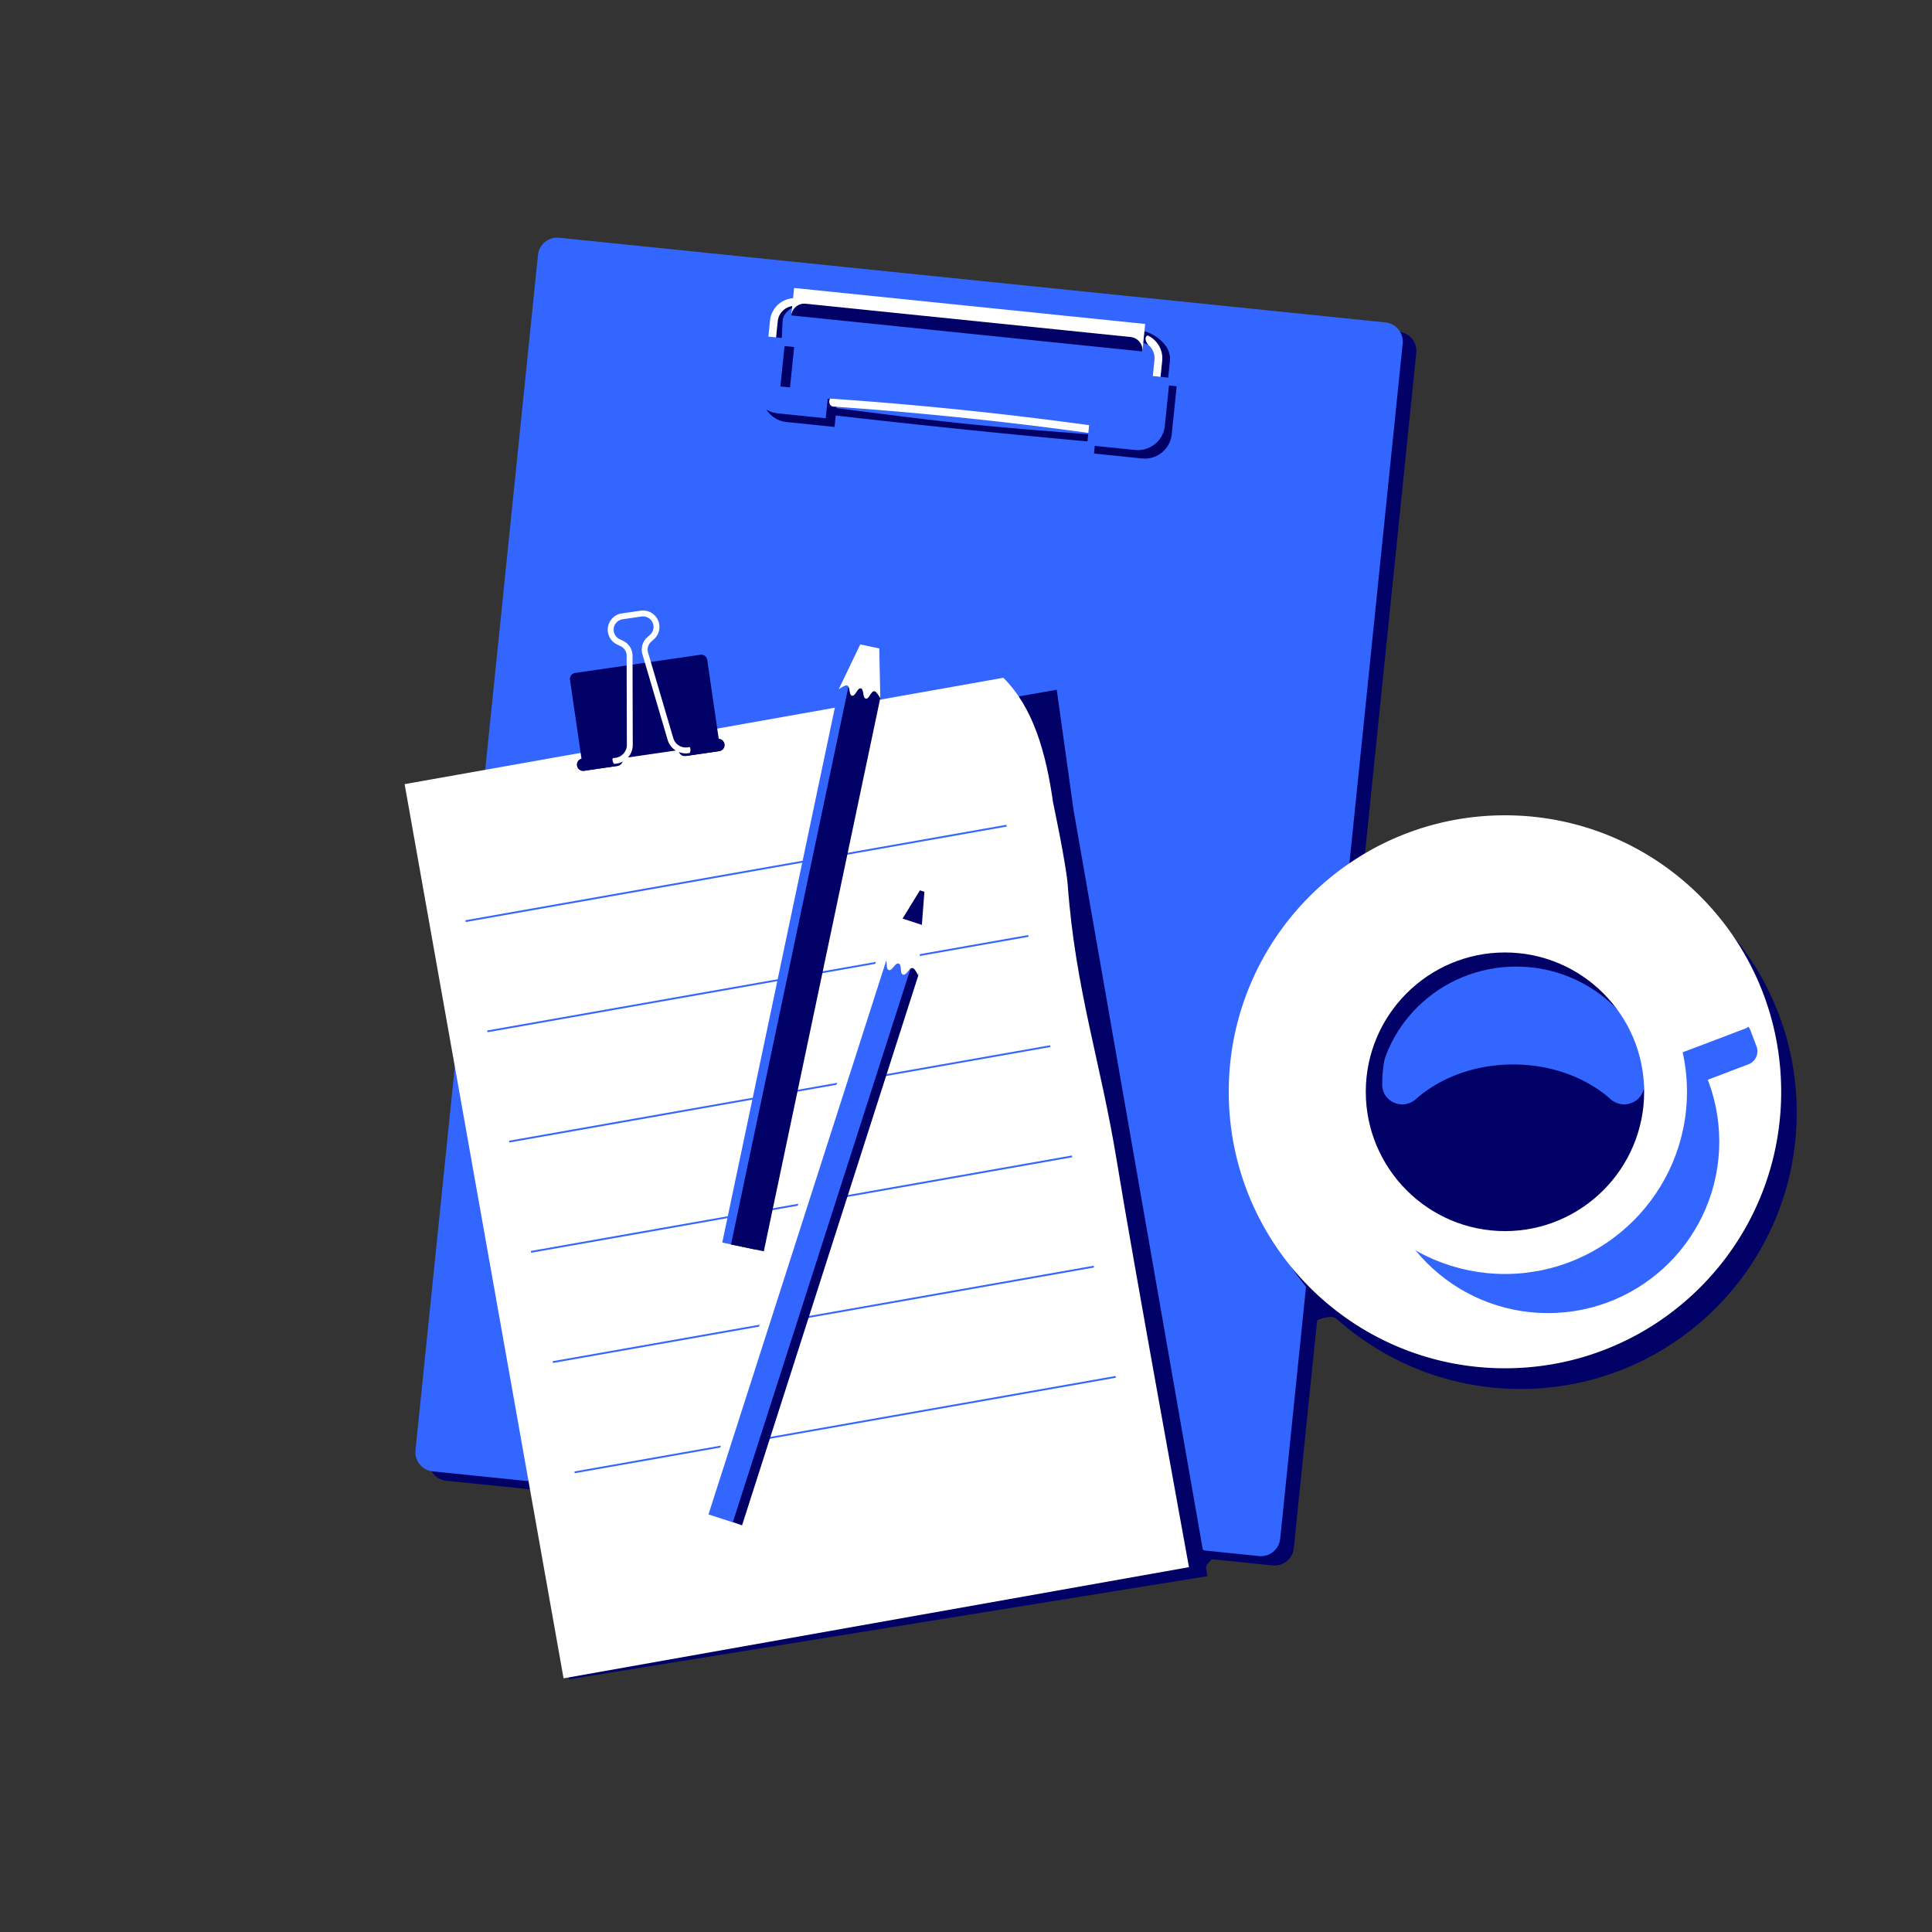 <svg xmlns="http://www.w3.org/2000/svg" viewBox="0 0 1000 1000" width="1000" height="1000"><rect x="0" y="0" width="1000" height="1000" fill="#333333" stroke="none"/><g transform="translate(215.0 123.0) rotate(0.0 259.0 343.5) scale(1 1)"><svg width="518.109" height="687.309" viewBox="0 0 518.109 687.309"><path d="m16.011 643.421 427.669 43.835c5.494.563 10.404-3.434 10.967-8.928l63.408-618.631c.563-5.494-3.434-10.404-8.928-10.968L81.458 4.895c-5.494-.563-10.404 3.434-10.968 8.928L7.083 632.453c-.563 5.495 3.434 10.405 8.928 10.968z" fill="#006"/><path d="m8.981 638.579 427.669 43.835c5.494.563 10.404-3.434 10.967-8.928l63.408-618.63c.563-5.494-3.434-10.404-8.928-10.968L74.429.053C68.934-.51 64.024 3.487 63.461 8.981L.053 627.612c-.563 5.494 3.434 10.404 8.928 10.967z" fill="#36f"/><g fill="#006"><path d="M286.025 99.485a5908.83 5908.83 0 0 1-93.695-10.371c-4.332-.444-7.492-4.61-7.013-9.285.108-11.202-.428-23.897 1.795-37.124.778-7.586 12.887-10.57 19.909-9.85l168.242 15.234c6.73.69 16.121 7.49 15.303 15.47l-3.784 36.92c-.479 4.675-4.419 8.114-8.783 7.666a5570.277 5570.277 0 0 1-91.974-8.66zm-83.188-65.049c-4.827-.495-12.403 3.165-12.741 8.575-.839 13.398-.859 28.61 1.19 37.43-.254 2.48-.685 4.475 1.484 4.698 31.388 3.726 62.789 8.208 93.562 11.362s61.809 5.072 92.043 7.662c2.202.225 4.174-1.612 4.429-4.092l3.784-36.92c.544-5.303-6.819-10.58-11.732-11.083z"/><path d="m216.955 97.985-24.88-2.55c-3.72-.381-7.069-2.188-9.43-5.088s-3.451-6.546-3.069-10.267l2.55-24.879 13.927 1.428-2.55 24.879 24.88 2.55zm160.613 16.389c-.475 0-.954-.024-1.438-.074l-24.88-2.55 1.428-13.927 24.88 2.55 2.55-24.88 13.928 1.428-2.55 24.88c-.738 7.196-6.834 12.573-13.918 12.573z"/></g><path d="M375.098 104.851a8.16 8.16 0 0 1-.823-.042C312.966 95.513 250.101 89.07 187.33 85.645c-4.483-.458-7.688-4.394-7.238-8.782l3.481-33.965a12.842 12.842 0 0 1 12.803-11.57c.44 0 .886.023 1.327.068l177.326 18.176c3.423.351 6.504 2.014 8.677 4.683s3.176 6.023 2.824 9.447l-3.481 33.965a7.975 7.975 0 0 1-7.951 7.184zM196.376 35.329a8.852 8.852 0 0 0-8.823 7.978l-3.481 33.965a4.004 4.004 0 0 0 3.571 4.387c62.804 3.424 125.797 9.88 187.136 19.183.044.002.182.009.319.009a3.986 3.986 0 0 0 3.972-3.593l3.481-33.965a8.823 8.823 0 0 0-1.948-6.513 8.822 8.822 0 0 0-5.982-3.229L197.295 35.376a8.909 8.909 0 0 0-.919-.047z" fill="#fff"/><path d="M373.997 109.987c-.475 0-.954-.024-1.438-.074l-24.88-2.55 1.428-13.927 24.88 2.55 2.55-24.88 13.928 1.428-2.55 24.879c-.739 7.197-6.834 12.574-13.918 12.574z" fill="#36f"/><path d="M379.053 50.602c-2.172.909-.722 3.751.301 4.933-1.112-.509-2.54-1.076-3.404-1.32.086-1.847.57-2.623.86-4.427.739.184 1.926.057 2.416.772-.127.109-.082.08-.173.042z" fill="#006"/><path d="m376.293 58.893-4.055-2.461-174.482-17.838-3.183 1.673 1.457-14.212 181.72 18.626z" fill="#fff"/><path d="M214.715 83.292s-.765.9-.432 2.298c.244 1.026.78 1.379 1.636 1.91-1.608-.19-3.384-.214-4.98-.134-.008-1.405.771-3.118.413-4.514 1.05.051.214.223 1.317.306-.119.032 2.046.134 2.046.134z" fill="#006"/><path d="m212.389 93.496-24.88-2.55c-7.679-.787-13.287-7.675-12.5-15.354l2.55-24.88 13.927 1.428-2.55 24.88 24.88 2.55z" fill="#36f"/><path d="m376.293 58.893-181.72-18.626a6.787 6.787 0 0 1 7.444-6.06l168.216 17.242a6.788 6.788 0 0 1 6.06 7.444z" fill="#006"/></svg></g><g transform="translate(248.0 372.0) rotate(-10.197 171.0 238.5) scale(0.93 0.932)"><svg width="367.551" height="511.845" viewBox="0 0 367.551 511.845"><path d="m2.934 505.43 359.818 6.415 2.15-431.834 2.649-67.49-349.326-1.493z" fill="#006"/><path d="m0 504.379 353.537.73s-.452-173.248.472-228.82c.942-56.656-5.798-97.494.322-155.988 1.207-11.536.096-46.396.096-46.396 1.056-28.219-1.534-54.128-14.955-73.175L1.041 0z" fill="#fff"/><g fill="#36F"><path d="m26.363 392.38 305.77 1.009-.003 1-305.77-1.01zm-1.088-62.402 305.77 1.01-.004 1-305.77-1.01zm-1.09-62.4 305.77 1.01-.004 1-305.77-1.01zm-1.09-62.401 305.77 1.009-.004 1-305.77-1.01zm-1.089-62.401 305.77 1.009-.004 1-305.77-1.01zm-1.09-62.401 305.77 1.009-.003 1-305.77-1.01z"/></g></svg></g><g transform="translate(295.0 316.0) rotate(0.0 40.0 41.5) scale(1.019 1.018)"><svg width="78.532" height="81.527" viewBox="0 0 78.532 81.527"><g fill="#006"><path d="m58.733 73.993 17.116-2.489a3.134 3.134 0 0 0-.902-6.202l-17.116 2.489a3.134 3.134 0 0 0 .902 6.202zM7.137 81.494l17.116-2.489a3.134 3.134 0 0 0-.902-6.202l-17.116 2.49a3.134 3.134 0 0 0 .902 6.201z"/><path d="M75.964 67.941 6.26 78.076.033 35.247a3.095 3.095 0 0 1 2.617-3.508l63.579-9.244a3.095 3.095 0 0 1 3.508 2.617z"/></g><path d="m65.229 68.775-5.475.796c-3.219.466-6.334-1.531-7.251-4.648L39.684 21.374a5.385 5.385 0 0 1 1.558-5.497l1.449-1.304a8.34 8.34 0 0 0 2.683-7.417 8.302 8.302 0 0 0-3.272-5.496A8.302 8.302 0 0 0 35.901.088l-8.345 1.213-1.198.174a8.302 8.302 0 0 0-5.496 3.272 8.302 8.302 0 0 0-1.572 6.201 8.341 8.341 0 0 0 4.684 6.347l1.761.836a5.384 5.384 0 0 1 3.058 4.826l.113 45.396c.008 3.25-2.411 6.053-5.627 6.521l-5.475.796.432 2.969 5.475-.796c4.684-.681 8.207-4.764 8.195-9.497l-.113-45.396a8.398 8.398 0 0 0-4.771-7.529l-1.761-.836a5.351 5.351 0 0 1-3.002-4.068c-.206-1.416.152-2.828 1.008-3.975s2.107-1.892 3.523-2.098l8.345-1.213 1.198-.174a5.324 5.324 0 0 1 3.975 1.008 5.325 5.325 0 0 1 2.099 3.523 5.346 5.346 0 0 1-1.72 4.755l-1.449 1.304a8.396 8.396 0 0 0-2.429 8.574L49.626 65.77c1.206 4.099 5.021 6.869 9.198 6.869.451 0 .906-.032 1.362-.099l5.475-.796z" fill="#fff"/><path d="M21.622 75.8c0-1.357.83-2.518 2.009-3.008-.094.005-.186-.001-.28.012L6.235 75.293a3.133 3.133 0 1 0 .902 6.202l17.116-2.489c.011-.001.021-.006.032-.008a3.256 3.256 0 0 1-2.663-3.198zm56.877-7.847a3.133 3.133 0 0 0-3.552-2.65l-16.388 2.383a3.255 3.255 0 0 1 2.662 3.198 3.25 3.25 0 0 1-2.201 3.068l16.829-2.447a3.135 3.135 0 0 0 2.65-3.552z" fill="#006"/></svg></g><g transform="translate(675.0 670.0) rotate(76.622 9.0 6.5) scale(0.63 0.632)"><svg width="28.568" height="20.579" viewBox="0 0 28.568 20.579"><path d="M0 20.579h28.568l-.563-.118c-4.035-.844-4.526-6.652-4.522-9.916C23.488 7.169 23.817 0 28.568 0H0z" fill="#006"/></svg></g><g transform="translate(404.0 454.0) rotate(21.999 22.5 170.5) scale(0.812 0.798)"><svg width="55.4" height="427.5" viewBox="0 0 55.4 427.5"><path d="m4.2 49.6 19.4-1.4c2.4-.2 4.5 1.6 4.7 4l27.1 373.1-6.2.3-17.1-4.2L5 54.5c-.1-2.5-3.3-4.7-.8-4.9z" fill="#006"/><path d="m4.2 49.6 10.8-.7 27.3 375.8.1 1.5-15.3 1.3L0 54.4c-.1-2.4 1.7-4.6 4.2-4.8z" fill="#fff"/><path d="m5.692 49.478 16.258-1.174L49.206 425.72l-16.258 1.174z" fill="#36f"/><path d="M28.3 51.9c-1.6-1.3-3.6-3.3-5-3.2-2.4.2-1.9 6.2-4.3 6.3s-2.8-5.8-5.2-5.6-1.9 6.2-4.3 6.3-2.7-5.9-5-5.7c-1.4.1-3 2.4-4.5 3.9l5.4-32.5L8.9.2l1.5-.1 1.5-.1 6.5 20.5z" fill="#fff"/><path d="m18.3 20.5-12.9.9L8.9.2l1.5-.1 1.5-.1z" fill="#006"/></svg></g><g transform="translate(636.0 422.0) rotate(0.0 147.0 148.5) scale(0.998 0.999)"><svg width="294.568" height="297.225" viewBox="0 0 294.568 297.225"><circle cx="151.311" cy="153.969" fill="#006" r="143.257"/><path d="M286.507 143.254c0 22.452-5.164 43.695-14.369 62.605a141.178 141.178 0 0 1-9.46 16.534c-25.651 38.642-69.567 64.115-119.425 64.115C64.137 286.507 0 222.37 0 143.254S64.137 0 143.253 0s143.254 64.137 143.254 143.254z" fill="#fff"/><circle cx="165.549" cy="169.063" fill="#36f" r="88.852"/><path d="M226.547 143.251c0 .511 0 1.01-.011 1.521-.811 45.304-37.787 81.77-83.281 81.77-42.962 0-78.317-32.513-82.803-74.275a83.502 83.502 0 0 1-.489-9.017c0-46.004 37.288-83.292 83.292-83.292s83.292 37.289 83.292 83.293z" fill="#006"/><path d="M147.529 129.096c20.05 0 38.063 6.938 50.494 17.97 6.757 5.996 17.42 1.412 17.447-7.622a69.27 69.27 0 0 0-.171-5.073c-2.355-33.444-29.254-60.462-62.692-62.891-39.817-2.893-73.018 28.554-73.018 67.756l.001.323c.042 8.98 10.73 13.467 17.447 7.506 12.429-11.031 30.442-17.969 50.492-17.969z" fill="#36f"/><path d="M145.588 232.711c-49.475 0-89.726-36.251-89.726-85.726s40.251-89.727 89.726-89.727c49.476 0 87.727 40.252 87.727 89.727s-38.251 85.726-87.727 85.726zm3.485-154.342c-39.757 0-72.101 31.726-72.101 70.723 0 38.996 32.344 70.722 72.101 70.722s72.102-31.726 72.102-70.722c0-38.997-32.345-70.723-72.102-70.723z" fill="#006"/><path d="m269.541 129.012-39.499 14.974a7.197 7.197 0 0 1-9.281-4.178l-3.166-8.352a7.197 7.197 0 0 1 4.178-9.281l39.499-14.974a7.197 7.197 0 0 1 9.281 4.178l3.166 8.352a7.197 7.197 0 0 1-4.178 9.281z" fill="#36f"/><g fill="#fff"><path d="m267.713 110.555-39.499 14.974a7.197 7.197 0 0 1-9.281-4.178l-3.166-8.352a7.197 7.197 0 0 1 4.178-9.281l39.499-14.974a7.197 7.197 0 0 1 9.281 4.178l3.166 8.352a7.197 7.197 0 0 1-4.178 9.281z"/><path d="M143.255 237.644c-52.048 0-94.393-42.344-94.393-94.392s42.345-94.393 94.393-94.393c52.049 0 94.393 42.345 94.393 94.393s-42.344 94.392-94.393 94.392zm0-166.577c-39.803 0-72.185 32.382-72.185 72.185 0 39.802 32.382 72.184 72.185 72.184s72.185-32.382 72.185-72.184c0-39.803-32.382-72.185-72.185-72.185z"/></g></svg></g><g transform="translate(617.0 803.0) rotate(37.107 5.5 4.0) scale(0.385 0.389)"><svg width="28.568" height="20.579" viewBox="0 0 28.568 20.579"><path d="M0 20.579h28.568l-.563-.118c-4.035-.844-4.526-6.652-4.522-9.916C23.488 7.169 23.817 0 28.568 0H0z" fill="#006"/></svg></g><g transform="translate(408.0 315.0) rotate(11.888 11.0 167.0) scale(0.331 0.334)"><svg width="66.433" height="1000" viewBox="0 0 66.433 1000"><path d="M10.526 114.62H56.14c5.614 0 10.292 4.678 10.292 10.292V1000H14.035L4.678 125.146c0-5.848 0-10.526 5.848-10.526z" fill="#006"/><path d="M10.526 114.62h25.263V1000H0V125.146a10.482 10.482 0 0 1 10.526-10.526z" fill="#36f"/><path d="M14.035 114.62h38.129V1000H14.035z" fill="#006"/><path d="M66.433 123.743c-3.509-3.275-7.953-8.421-10.994-8.421-5.614 0-5.614 14.035-10.994 14.035s-5.614-14.035-10.994-14.035-5.614 14.035-10.994 14.035-5.614-14.035-10.994-14.035c-3.275 0-7.953 5.146-11.462 8.421l18.48-74.854L30.175 43h7.018l11.696 5.889z" fill="#fff"/><path d="M48.697 48.889H18.369L30.065 0h6.936z" fill="#36f"/></svg></g></svg>